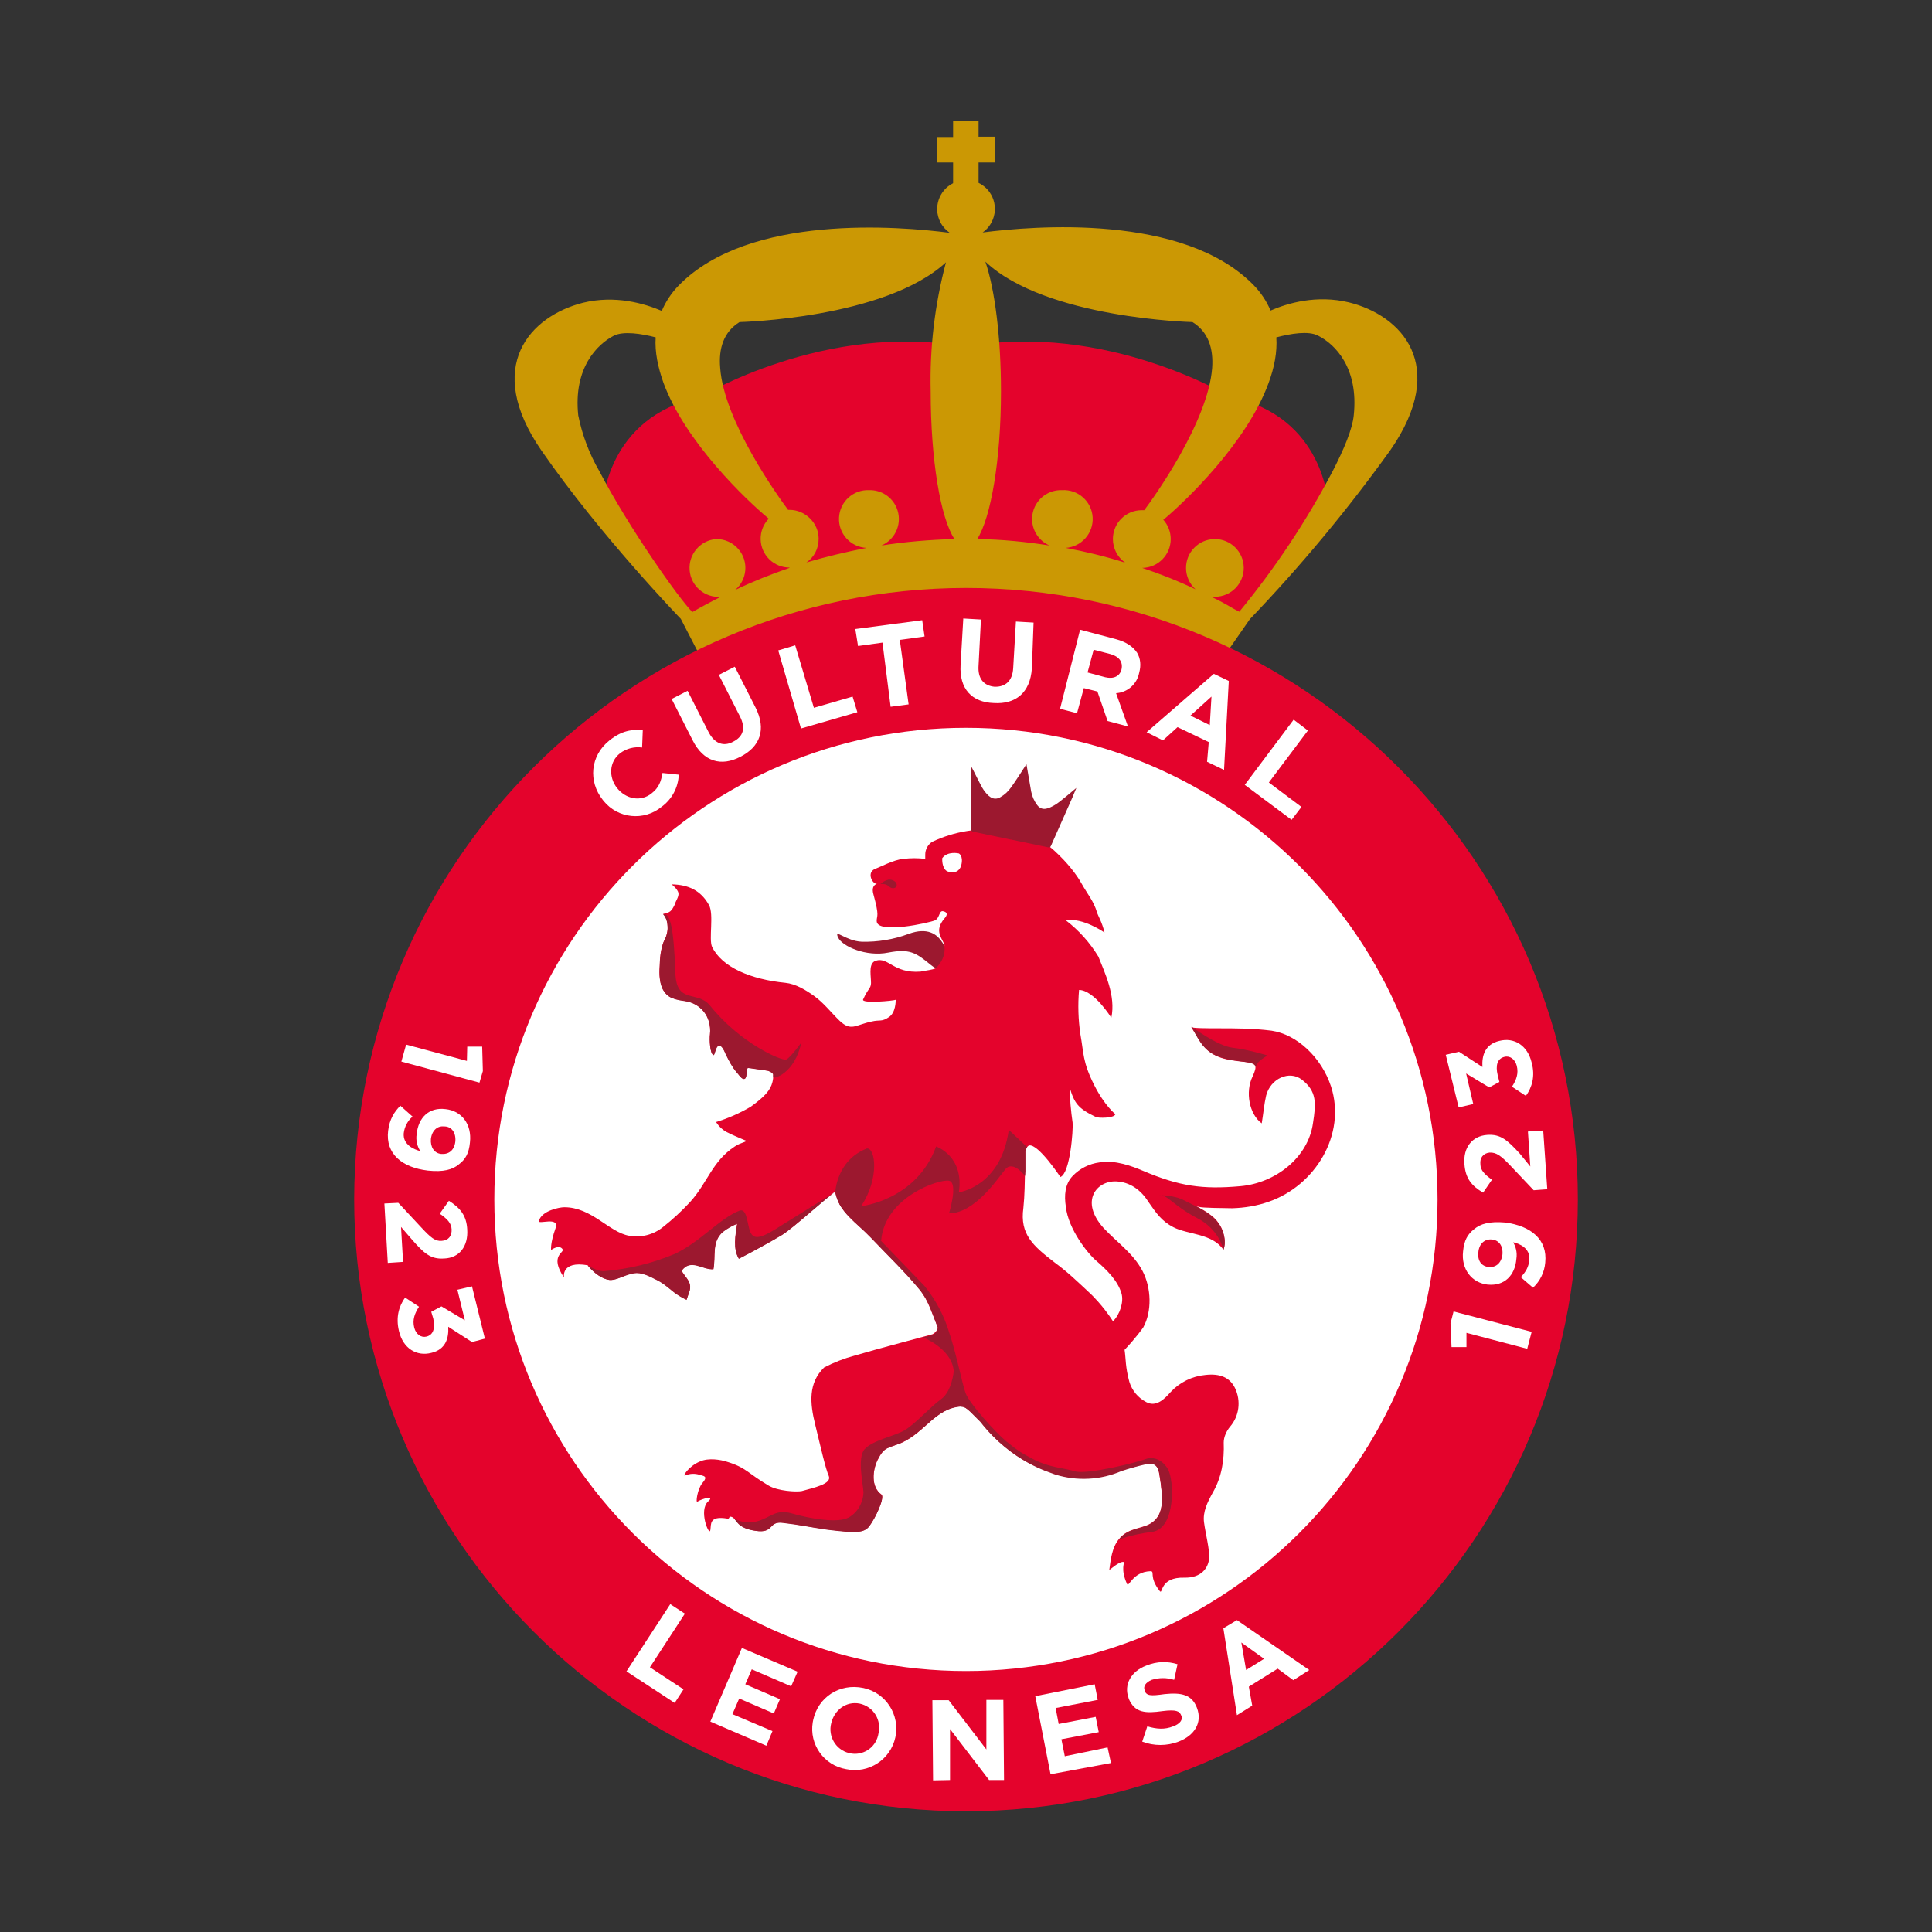 <?xml version="1.0" encoding="UTF-8"?>
<svg data-name="图层_1" xmlns="http://www.w3.org/2000/svg" version="1.1" viewBox="0 0 800 800">
  <rect x="0" y="0" width="800" height="800" fill="#333333" stroke="none"/>
  <!-- Created by @FCLOGO 2025-7-12 GMT+8 21:26:50 . https://fclogo.top/ -->
<!-- FOR PERSONAL USE ONLY NOT FOR COMMERCIAL USE -->
  <g id="g1417">
    <g id="g1423">
      <path id="path1425" d="M640.41,496.656c0,132.775-107.635,240.41-240.41,240.41s-240.41-107.635-240.41-240.41,107.635-240.41,240.41-240.41,240.41,107.635,240.41,240.41" style="fill: #fff;"/>
    </g>
    <g id="g1427">
      <path id="path1429" d="M551.135,449.839c-3.937-11.95-14.059-21.51-24.603-23.057-7.873-.984-14.481-.984-22.916-.984-3.093,0-10.404,0-10.404-.562l3.515,5.624c4.499,7.311,10.825,8.014,18.698,8.857,4.921.562,5.342,1.406,3.234,6.045-3.093,6.327-1.406,15.605,3.796,19.401.703-4.218.984-7.873,1.828-11.528,1.828-7.029,9.56-10.544,14.762-6.608,6.327,4.921,5.905,9.841,4.639,17.996-1.968,14.34-15.605,24.884-30.086,26.15-15.746,1.406-25.306,0-40.209-6.327-4.639-1.968-11.669-4.639-18.136-3.515-4.236.551-8.155,2.535-11.107,5.624-3.234,3.374-3.515,8.154-2.812,12.653.984,9.42,9.279,19.683,12.653,22.494,4.218,3.655,8.857,8.154,10.404,13.497.984,3.374-.562,8.576-3.515,11.528-4.218-6.608-9.138-11.247-9.138-11.247-6.045-5.624-9.279-8.857-15.184-13.216-8.717-6.748-14.34-11.528-12.794-22.494.562-5.342.562-10.685.703-16.027v-7.311c.141-.844.984-2.39,1.687-2.531,3.796-.703,12.934,13.075,12.934,13.075,4.077-1.546,5.342-19.683,5.061-22.494-.714-4.891-1.137-9.821-1.265-14.762,1.968,6.748,3.515,8.857,10.825,12.372.984.562,7.732.562,8.154-1.125,0,0-4.499-3.515-8.857-12.231-4.78-9.56-4.218-13.075-5.624-20.807-.905-6.096-1.094-12.277-.562-18.417,6.327.141,13.356,11.528,13.356,11.528,1.968-9.138-2.812-18.839-5.342-25.306-3.523-5.811-8.1-10.913-13.497-15.043,7.029-1.265,16.027,5.061,16.027,5.061-.984-4.218-2.671-6.889-3.093-8.295-1.406-4.78-3.796-7.311-6.467-12.091-.844-1.546-3.796-6.327-9.279-11.669-5.202-5.202-10.685-8.576-15.605-9.982-7.447-1.232-15.047-1.232-22.494,0-5.017.802-9.893,2.317-14.481,4.499-1.781,1.19-2.84,3.2-2.812,5.342v1.687c-2.989-.357-6.009-.357-8.998,0-3.937.281-10.263,3.655-11.247,3.937-4.639,1.406-1.406,7.029.422,6.327,0,0-2.671.422-1.687,4.218,2.671,9.701,1.406,8.717,1.406,11.247,0,5.624,22.073.703,24.182-.281,2.109-1.125,1.546-4.499,3.655-3.655,0,0,2.39.422.281,2.812-4.639,5.342-.844,8.295,0,11.247-.562-.703-4.218,9.138-3.655,9.42-1.406.703-3.655.844-6.327,1.406-11.247.844-13.216-6.186-18.558-4.499-2.812.984-2.109,5.061-1.968,8.154.281,3.515-.844,2.531-3.234,7.873-.844,1.828,12.794.562,13.497.141,0,.562,0,5.342-2.812,7.17-3.093,2.109-3.655.984-7.17,1.828-6.748,1.406-8.435,4.218-13.216-.281-3.515-3.374-6.608-7.451-10.544-10.263-3.515-2.531-7.732-5.061-11.95-5.483-14.34-1.406-26.29-6.467-30.367-14.903-1.406-3.234.844-13.497-1.265-17.293-3.374-6.045-8.435-8.435-15.465-8.576,0,0,2.39,1.828,2.812,3.515.281,1.687-1.125,3.234-1.546,4.921-1.406,2.812-1.968,3.234-4.78,3.796,1.406,1.828,1.828,3.234,1.828,6.186-.281,3.374-1.125,3.937-1.828,5.905-.984,2.812-1.406,6.045-1.406,9.279-.141,1.406-.562,6.467,1.406,10.123,1.406,2.109,2.39,3.655,8.857,4.499,6.327.844,11.247,6.186,10.544,13.918-.281,2.109,0,8.014,1.406,8.435.562.281.703-3.374,2.249-3.796,1.265-.422,2.531,2.671,2.812,3.374,1.406,2.812,2.671,5.483,4.639,7.732.703.703,1.546,2.249,2.531,2.531,2.249.844.984-4.639,2.249-4.499l8.014,1.265c.844.141,2.109.844,2.249,1.406.086,1.086-.009,2.179-.281,3.234-.844,3.515-3.374,6.186-8.998,10.263-4.517,2.661-9.33,4.784-14.34,6.327,0,0,1.265,2.39,4.218,4.077,3.234,1.687,7.311,3.234,8.154,3.655,0,.703-1.828.562-4.639,2.39-9.42,6.186-11.247,15.043-18.558,23.057-3.429,3.705-7.143,7.136-11.107,10.263-3.931,3.206-9.064,4.54-14.059,3.655-8.295-1.406-15.465-11.81-26.853-11.81-2.109,0-9.279,1.406-10.544,5.624-.703,1.828,8.717-2.109,6.889,3.093-2.249,6.327-1.828,8.998-1.828,8.998,0,0,3.374-2.531,4.78-.281.844,1.406-5.624,2.531.562,11.669,0,0-1.406-7.029,9.841-5.061,2.812,3.515,6.045,5.624,8.857,6.045,2.109.281,5.483-1.406,7.029-1.968,3.093-.984,5.061-1.828,10.263.703,4.78,2.249,5.202,2.812,9.42,6.186,1.265.984,3.796,2.671,5.342,3.234.562-1.968,1.828-4.218,1.406-6.045-.281-1.968-2.109-3.655-3.515-5.905,3.796-5.342,8.435-.422,13.216-.703.984-5.202-.844-11.247,3.937-15.465,1.687-1.406,3.655-2.39,5.905-3.374-.844,5.202-1.687,10.263.703,14.481,5.061-2.531,13.216-7.029,17.855-9.841,4.78-2.812,18.277-15.465,22.073-17.855,1.406,8.435,8.857,12.794,14.481,18.698,7.029,7.311,14.34,14.34,20.667,22.073,3.374,4.358,5.061,10.123,7.311,15.465.281.562-1.406,2.812-2.671,2.952-11.81,3.234-20.245,5.342-31.773,8.717-4.384,1.174-8.627,2.824-12.653,4.921-6.608,6.467-5.905,14.762-3.655,23.76,2.39,9.841,4.218,17.996,5.624,21.229,1.265,3.234-6.186,4.78-11.247,6.186-2.249.422-9.841,0-13.637-2.249-8.857-5.202-9.138-7.451-17.574-9.982-2.249-.703-7.311-1.687-10.966,0-4.499,1.828-7.451,6.327-6.045,5.764,1.87-.803,3.967-.903,5.905-.281,1.687.562,3.796.422,1.125,3.515-1.968,2.39-2.812,8.295-1.968,7.592,1.968-1.265,7.311-2.671,4.499-.141-4.218,3.655.422,14.762.844,11.95.422-2.39-.703-6.045,7.029-4.78,1.265.281.281-1.406,2.109-.562,1.968.984,1.828,4.499,9.701,5.624,7.873,1.125,4.921-4.218,11.528-3.374,7.029.844,9.841,1.687,18.277,2.812,11.528,1.406,14.903,1.546,17.152-1.406,2.812-3.655,6.467-11.95,5.061-13.075-4.499-3.234-3.655-10.123-1.546-14.34,2.812-5.624,4.218-4.78,9.841-7.029,9.982-4.499,14.059-14.481,24.884-15.184,1.125,0,2.531,1.125,3.374,1.968l4.358,4.218c13.075,17.011,28.68,20.948,30.93,21.791,9.056,2.858,18.838,2.359,27.556-1.406l9.982-2.812c3.515-.703,5.202.844,5.624,4.218,1.828,10.685,1.828,16.449-2.671,19.964-3.937,3.093-9.982,1.968-14.059,7.17-2.812,3.374-3.374,8.435-3.937,12.653,0,.281,4.218-3.796,6.045-3.234.422,0-1.546,2.812,1.265,8.998.844,1.828,2.109-4.921,9.701-5.202,2.109,0-.844,2.249,3.937,8.295,1.265,1.406-.141-5.905,10.123-5.624,7.029.141,9.841-3.937,10.263-7.873.281-3.796-1.406-9.841-2.109-15.043-.562-4.358,1.406-8.295,3.655-12.372,3.655-6.327,4.78-13.356,4.499-20.667,0-2.249,1.125-4.78,2.671-6.608,3.655-4.218,4.639-10.544,1.968-16.027-2.109-4.218-6.045-6.045-12.231-5.342-5.479.51-10.581,3.011-14.34,7.029-2.812,3.234-6.186,6.327-10.123,4.218-3.39-1.743-5.927-4.787-7.029-8.435-1.687-6.186-1.406-9.56-1.968-13.216,4.921-5.202,7.732-9.279,7.732-9.279,3.655-6.608,3.374-16.308-.281-23.338-3.937-7.451-10.544-11.81-16.168-17.855-9.982-11.107-2.812-19.683,5.342-19.261,5.624.281,10.123,3.515,13.216,8.435,3.234,4.639,5.483,8.014,10.404,10.544,6.045,3.093,16.027,2.531,20.667,9.279.281-.844.562-1.828.562-2.812.045-4.475-2.044-8.703-5.624-11.388-1.968-1.546-4.218-2.812-6.467-3.937,1.687.844,5.342.703,7.311.844l7.873.141c5.061-.141,10.263-.984,15.043-2.671,19.261-6.608,32.336-27.837,25.869-47.801" style="fill: #e4032c;"/>
    </g>
    <g id="g1431">
      <path id="path1433" d="M550.01,209.008s-1.406-36.553-40.349-44.567c0,0-51.737-31.492-109.942-20.807-58.064-10.685-109.801,20.807-109.801,20.807-38.944,8.154-40.349,44.567-40.349,44.567l41.052,52.3c33.461-25.869,110.645-28.399,110.926-28.399,10.544.562,76.762,4.639,107.411,28.399l41.052-52.3Z" style="fill: #e4032c;"/>
    </g>
    <g id="g1435">
      <path id="path1437" d="M560.554,172.032c-.562,5.624-3.937,13.778-8.717,23.057-10.862,20.673-23.817,40.177-38.662,58.205l-2.671-1.406c-2.812-1.687-5.905-3.374-8.998-4.78h1.687c6.599-.072,11.891-5.481,11.818-12.081-.072-6.599-5.481-11.891-12.081-11.818-6.599.072-11.891,5.481-11.818,12.081.036,3.328,1.46,6.491,3.926,8.725-7.029-3.374-14.481-6.327-22.073-8.857,6.599-.082,11.883-5.497,11.802-12.097-.036-2.91-1.133-5.708-3.085-7.867l.422-.281c8.998-7.592,34.163-31.633,43.161-56.236,2.39-6.467,3.655-12.794,3.234-18.98,5.905-1.546,13.356-2.812,17.293-.703,7.029,3.515,16.871,13.356,14.762,33.039M465.656,232.908c-8.014-2.531-16.168-4.499-24.463-6.045,6.6-.388,11.636-6.053,11.247-12.653-.388-6.6-6.053-11.636-12.653-11.247h0c-6.595-.262-12.153,4.871-12.415,11.466-.197,4.942,2.671,9.494,7.214,11.45-9.841-1.546-19.683-2.531-29.946-2.671,5.624-8.717,9.841-32.758,9.841-61.157,0-22.354-2.531-42.177-6.467-53.706,25.025,23.619,85.76,25.025,85.76,25.025,6.608,4.077,8.717,10.966,8.154,18.98-1.687,22.354-24.182,53.706-28.118,58.907h-.984c-6.6-.028-11.973,5.299-12.001,11.899-.017,3.863,1.835,7.496,4.971,9.752M395.079,223.208c-10.123.281-20.245,1.125-30.086,2.671,6.059-2.617,8.849-9.65,6.231-15.709-1.937-4.485-6.409-7.339-11.293-7.207-6.6-.311-12.202,4.788-12.513,11.388-.311,6.6,4.788,12.202,11.388,12.513-8.435,1.687-16.871,3.655-24.884,6.045,3.093-2.109,5.061-5.624,5.061-9.841,0-6.467-5.483-11.95-12.091-11.95h-.562c-3.796-5.061-26.572-36.553-28.118-58.767-.703-8.014,1.406-14.903,8.014-18.98,0,0,60.173-1.406,85.479-24.744-4.635,17.417-6.765,35.406-6.327,53.424,0,28.399,4.077,52.44,9.841,61.157h-.141ZM326.893,235.158c-7.732,2.671-15.184,5.624-22.494,9.138,5.048-4.252,5.693-11.791,1.441-16.839-2.31-2.742-5.729-4.302-9.314-4.25-6.6.543-11.51,6.334-10.966,12.934.543,6.6,6.334,11.51,12.934,10.966-3.996,1.996-7.934,4.106-11.81,6.327-5.624-5.624-26.431-35.148-38.522-58.345-4.147-7.157-7.091-14.946-8.717-23.057-2.109-19.683,7.873-29.524,14.762-33.039,3.937-1.968,11.388-.844,17.293.703-.422,6.045.984,12.513,3.234,18.839,9.138,24.744,34.445,48.644,43.583,56.236-4.581,4.751-4.443,12.316.308,16.897,2.221,2.141,5.184,3.341,8.268,3.348v.141ZM558.586,125.216c-13.356-3.234-25.306.281-32.476,3.374-1.656-3.927-4.041-7.505-7.029-10.544-29.102-29.805-91.384-24.463-112.191-21.791,5.394-3.803,6.683-11.259,2.88-16.653-1.169-1.658-2.741-2.991-4.567-3.873v-8.435h6.748v-10.685h-6.748v-6.608h-10.544v6.748h-6.748v10.544h6.748v8.576c-5.898,2.962-8.277,10.145-5.315,16.043.904,1.8,2.249,3.342,3.909,4.484-20.807-2.671-83.089-8.014-112.191,21.791-2.988,3.039-5.373,6.617-7.029,10.544-7.311-3.093-19.261-6.608-32.617-3.374-21.651,5.483-41.474,26.15-17.152,61.297,24.322,35.148,57.642,69.592,57.642,69.592l8.576,16.59c67.296-37.071,148.785-37.548,216.509-1.265l10.544-15.184c21.026-21.939,40.476-45.335,58.205-70.014,24.322-35.148,4.499-55.814-17.152-61.157" style="fill: #cb9804;"/>
    </g>
    <g id="g1439">
      <path id="path1441" d="M397.048,353.394s-4.639-1.125-6.889,1.968v.844s0,4.218,2.671,4.78c2.39.703,4.499-.141,5.202-2.671.984-3.937-.984-4.921-.984-4.921" style="fill: #fff;"/>
    </g>
    <g id="g1443">
      <path id="path1445" d="M364.571,366.047s2.249-.281,3.515.984c1.265,1.265,3.234.844,3.234-.562s-1.828-2.39-3.374-2.249c-1.263.31-2.425.94-3.374,1.828" style="fill: #9c182f;"/>
    </g>
    <g id="g1447">
      <path id="path1449" d="M388.331,549.799c-3.234-8.576-3.937-11.107-7.311-15.465-6.327-7.732-13.778-14.762-20.667-22.073-5.624-5.905-13.075-10.404-14.481-18.558,0,0,2.39-3.234,2.39-.562,0,2.812,4.639,8.154,7.873,11.669l26.572,27.556c4.845,5.915,8.433,12.756,10.544,20.104,2.39,6.748,5.342,21.229,6.608,24.463,1.687,4.499,12.653,16.449,16.871,19.964,5.202,4.218,7.029,5.202,11.669,7.592,6.467,3.234,11.669,3.234,16.871,4.78,5.342,1.406,26.29-3.937,28.962-5.061,2.531-.984,6.467-.562,9.279,3.937,2.812,4.499,3.374,24.744-6.327,26.15-9.841,1.265-14.059,3.374-14.059,3.374,4.218-5.342,10.263-4.218,14.2-7.311,4.499-3.515,4.499-9.279,2.812-19.823-.562-3.515-2.249-5.061-5.624-4.218-3.417.775-6.795,1.713-10.123,2.812-8.721,3.753-18.498,4.252-27.556,1.406-2.249-.984-17.714-4.921-30.93-21.791l-4.218-4.218c-.984-.984-2.39-2.109-3.515-1.968l-1.687-4.921-1.687-10.825c-1.406-8.717-12.653-13.075-12.653-13.075,0,0,2.531-.422,3.937-.984,1.968-.703,2.249-2.952,2.249-2.952" style="fill: #9c182f;"/>
    </g>
    <g id="g1451">
      <path id="path1453" d="M325.487,438.733c-1.968.562-18.98-6.748-31.492-22.354-5.202-6.467-14.059-.281-14.34-13.778-.703-18.558-2.109-24.603-5.061-24.041,1.406,1.687,1.828,3.234,1.968,6.045-.422,3.374-1.265,4.077-1.968,5.905-.912,3.058-1.385,6.229-1.406,9.42,0,1.406-.562,6.467,1.406,9.982,1.406,2.109,2.39,3.796,8.998,4.639,6.186.844,11.247,6.186,10.404,13.778-.281,2.109,0,8.014,1.406,8.576.703.281.844-3.515,2.249-3.937,1.265-.281,2.531,2.812,2.812,3.515,1.406,2.812,2.671,5.342,4.639,7.592.703.844,1.687,2.249,2.531,2.671,2.249.703.984-4.639,2.249-4.499l8.154,1.125,1.406.703.703.703v1.265c0,.844,8.857-1.265,11.669-14.34,0,0-4.78,6.608-6.327,7.029" style="fill: #9c182f;"/>
    </g>
    <g id="g1455">
      <path id="path1457" d="M391.002,391.635c-.389-.797-.86-1.551-1.406-2.249-1.687-2.249-5.342-5.624-13.356-2.671-6.203,2.302-12.787,3.399-19.401,3.234-6.608-.281-11.528-5.624-9.841-1.828,1.687,3.796,11.81,8.154,20.807,6.327,8.857-1.687,11.388,0,17.574,5.061.648.547,1.355,1.018,2.109,1.406,0,0,4.499-3.937,3.515-9.279" style="fill: #9c182f;"/>
    </g>
    <g id="g1459">
      <path id="path1461" d="M401.546,584.384c-.844-.984-2.249-1.968-3.374-1.968-10.685.562-14.903,10.404-25.025,15.043-5.624,2.39-7.029,1.546-9.841,7.029-1.968,4.218-2.812,11.247,1.687,14.481,1.406,1.125-2.249,9.279-5.061,13.075-2.249,2.812-5.624,2.812-17.293,1.406-8.435-1.265-11.107-1.968-18.277-2.812-6.467-.984-3.655,4.499-11.528,3.234-7.873-1.125-7.592-4.499-9.56-5.624,0,0,4.218,3.374,10.263,1.687,5.905-1.687,7.592-5.202,14.481-3.234,6.748,1.968,18.698,4.218,23.338,1.687,4.639-2.531,6.186-7.592,6.186-10.404s-2.812-14.481.562-17.996c3.374-3.655,12.372-5.342,16.449-7.732,4.358-2.531,10.685-9.701,15.184-12.934,4.499-3.234,5.202-11.669,5.202-11.669l6.608,16.73Z" style="fill: #9c182f;"/>
    </g>
    <g id="g1463">
      <path id="path1465" d="M345.873,493.563c-3.796,2.39-17.293,14.903-22.073,17.855-4.639,2.812-12.653,7.17-17.855,9.841-2.531-4.218-1.406-9.279-.703-14.481-2.119.838-4.107,1.974-5.905,3.374-4.78,4.077-2.812,10.123-3.937,15.465-4.639.281-9.42-4.639-13.216.703,1.406,2.109,3.234,3.937,3.515,5.905.422,1.828-.844,3.937-1.406,6.045-1.546-.703-4.218-2.249-5.342-3.234-4.218-3.374-4.639-3.937-9.42-6.186-5.202-2.531-7.17-1.687-10.263-.703-1.546.422-4.921,2.249-7.029,1.828-2.812-.422-6.045-2.531-8.998-6.045,0,0,4.358,2.812,7.311,2.39,9.867-.844,19.542-3.215,28.68-7.029,10.685-4.921,18.698-14.762,26.993-17.996,2.812-.984,3.093,4.218,4.077,7.732,1.406,5.061,4.78,3.937,14.059-2.109l21.51-13.356Z" style="fill: #9c182f;"/>
    </g>
    <g id="g1467">
      <path id="path1469" d="M524.844,437.046s-8.154-2.531-14.621-3.234c-6.327-.844-16.871-8.717-16.871-8.717,1.968,3.374,4.218,9.279,9.841,11.81,7.17,3.374,15.746,1.968,16.73,4.639.141.703.422-1.125,1.265-1.828,1.406-1.406,3.655-2.671,3.655-2.671" style="fill: #9c182f;"/>
    </g>
    <g id="g1471">
      <path id="path1473" d="M506.567,517.604s-1.406-8.435-11.107-13.356c-9.701-5.061-12.231-9.841-15.465-9.279,0,0,5.905-.281,10.404,2.109,4.639,2.39,12.513,5.624,15.184,11.247,2.812,5.624.984,9.279.984,9.279" style="fill: #9c182f;"/>
    </g>
    <g id="g1475">
      <path id="path1477" d="M424.463,486.955s-4.921-6.608-8.154-2.812c-3.234,3.937-12.653,18.277-23.338,18.277,0,0,3.937-12.653,0-13.497-3.937-.844-26.712,6.748-28.118,24.884,0,0-15.746-10.685-17.293-15.465l-1.687-4.639s.422-13.216,13.075-18.136c3.515-.422,5.342,12.372-2.39,23.9,0,0,22.916-2.39,31.07-24.744,0,0,11.669,3.937,9.42,18.98,0,0,17.433-2.249,20.667-25.869l7.592,7.17s-.562.984-.703,1.828v8.154l-.141,1.968" style="fill: #9c182f;"/>
    </g>
    <g id="g1479">
      <path id="path1481" d="M425.025,316.419s-4.921,7.732-6.327,9.56c-1.202,1.744-2.789,3.187-4.639,4.218-2.952,1.546-5.061-.703-6.748-3.093-1.125-1.546-4.358-8.435-5.202-9.841v26.15c0,.562.281.844.844.984l15.465,3.234h.141l15.465,3.234c.562.141.844,0,1.125-.562l8.857-19.964,1.687-4.077c-1.406,1.125-7.029,6.045-8.857,7.029-2.39,1.406-5.202,2.812-7.311.141-1.258-1.659-2.123-3.582-2.531-5.624l-1.968-11.388" style="fill: #9c182f;"/>
    </g>
    <g id="g1483">
      <path id="path1485" d="M400,691.936c-107.85.016-195.293-87.401-195.309-195.252-.016-107.85,87.401-195.293,195.252-195.309h.057c107.85.016,195.267,87.458,195.252,195.309-.016,107.828-87.424,195.236-195.252,195.252M400,243.452c-139.744.155-253.034,113.319-253.344,253.063,0,139.747,113.738,253.485,253.344,253.485,139.747,0,253.344-113.738,253.344-253.344s-113.738-253.203-253.344-253.203" style="fill: #e4032c;"/>
    </g>
    <g id="g1487">
      <path id="path1489" d="M249.568,331.181c-6.045-7.592-5.202-18.277,2.812-24.603,5.061-4.077,9.42-4.639,13.778-4.218l-.281,7.17c-3.242-.443-6.528.416-9.138,2.39-4.499,3.515-4.78,9.841-1.265,14.34,3.655,4.639,9.841,5.905,14.34,2.249,3.093-2.39,3.937-5.061,4.499-8.435l6.748.703c-.207,5.318-2.852,10.245-7.17,13.356-7.287,5.931-18.001,4.832-23.932-2.455-.133-.163-.263-.329-.39-.498" style="fill: #fff;"/>
    </g>
    <g id="g1491">
      <path id="path1493" d="M286.825,306.578l-8.717-17.152,6.608-3.374,8.576,16.871c2.531,5.061,6.327,6.327,10.263,4.218,4.218-2.109,5.342-5.624,2.812-10.544l-8.717-17.152,6.608-3.374,8.576,16.871c4.639,9.138,1.828,16.308-6.186,20.386-8.014,4.218-15.324,2.109-19.823-6.748" style="fill: #fff;"/>
    </g>
    <g id="g1495">
      <path id="path1497" d="M322.253,269.321l7.029-2.109,7.732,25.869,16.027-4.639,1.968,6.467-23.338,6.748-9.42-32.336Z" style="fill: #fff;"/>
    </g>
    <g id="g1499">
      <path id="path1501" d="M365.415,266.087l-10.123,1.406-1.125-7.029,27.696-3.655.984,6.748-10.263,1.406,3.655,26.712-7.451.984-3.374-26.572Z" style="fill: #fff;"/>
    </g>
    <g id="g1503">
      <path id="path1505" d="M397.75,275.367l1.125-19.261,7.311.422-.984,18.98c-.422,5.624,2.249,8.435,6.608,8.857,4.499.141,7.451-2.39,7.732-7.732l1.125-19.261,7.311.422-.703,18.98c-.703,10.123-6.748,14.903-15.746,14.34-9.138-.281-14.34-5.905-13.778-15.746" style="fill: #fff;"/>
    </g>
    <g id="g1507">
      <path id="path1509" d="M457.642,280.428c3.515.844,6.045-.422,6.748-3.234.703-3.234-1.125-5.342-4.499-6.327l-7.029-1.828-2.531,9.42,7.311,1.968ZM447.238,260.745l14.903,3.937c4.218,1.125,7.029,3.093,8.717,5.624,1.406,2.39,1.687,5.202.844,8.295-.889,4.664-4.822,8.134-9.56,8.435l4.921,13.778-8.435-2.249-4.218-12.231-5.624-1.406-2.812,10.404-7.029-1.828,8.295-32.758Z" style="fill: #fff;"/>
    </g>
    <g id="g1511">
      <path id="path1513" d="M500.944,300.251l.703-11.81-8.717,7.873,8.014,3.937ZM502.631,279.022l6.186,2.952-1.968,36.835-7.029-3.374.703-8.154-12.934-6.186-6.045,5.483-6.748-3.374,27.837-24.182Z" style="fill: #fff;"/>
    </g>
    <g id="g1515">
      <path id="path1517" d="M535.67,298.002l5.905,4.499-16.168,21.51,13.497,10.123-4.077,5.342-19.401-14.481,20.245-26.993Z" style="fill: #fff;"/>
    </g>
    <g id="g1519">
      <path id="path1521" d="M193.332,439.295l.141-5.905h6.186l.281,10.123-1.406,4.78-32.336-8.717,1.968-7.029,25.166,6.748Z" style="fill: #fff;"/>
    </g>
    <g id="g1523">
      <path id="path1525" d="M182.647,477.817c3.093.281,5.483-1.406,5.905-5.202.281-3.655-1.546-6.045-4.358-6.186h-.422c-2.531-.281-4.921,1.546-5.342,5.202-.281,3.374,1.406,5.905,4.218,6.186M174.071,476.692c-1.372-2.069-1.923-4.576-1.546-7.029.703-7.029,5.202-11.247,11.95-10.404,6.748.703,10.966,6.327,10.123,13.778-.422,4.499-1.828,7.029-4.639,9.138-2.531,2.109-6.327,3.234-12.794,2.531-10.825-1.265-17.574-7.029-16.449-16.449.562-4.78,2.531-7.873,5.061-10.404l5.061,4.499c-2.043,1.754-3.348,4.214-3.655,6.889-.422,4.78,4.218,6.748,7.029,7.451" style="fill: #fff;"/>
    </g>
    <g id="g1527">
      <path id="path1529" d="M164.933,498.062l9.701,10.404c3.655,3.937,5.624,5.624,8.295,5.342,2.812-.141,4.218-2.109,4.077-4.78-.141-2.531-1.687-4.218-4.921-6.467l3.796-5.342c4.639,2.952,7.311,6.045,7.592,11.95.422,6.889-3.234,11.669-9.42,11.95h-.141c-5.624.422-8.435-2.249-13.356-7.873l-4.499-5.202.844,14.481-6.327.422-1.406-24.603,5.764-.281Z" style="fill: #fff;"/>
    </g>
    <g id="g1531">
      <path id="path1533" d="M167.744,537.287l5.764,3.796c-1.828,2.812-2.812,5.483-1.968,8.717.703,2.671,2.812,4.218,5.061,3.655,2.812-.703,3.655-3.374,2.812-7.451l-.844-2.812,4.218-2.249,9.701,5.764-3.093-12.653,6.045-1.406,5.342,21.651-5.342,1.406-9.841-6.327c.281,4.639-.984,9.42-7.029,10.825-6.045,1.546-11.669-1.828-13.356-8.998-1.406-5.764,0-10.404,2.531-13.918" style="fill: #fff;"/>
    </g>
    <g id="g1535">
      <path id="path1537" d="M277.546,664.24l6.045,3.937-14.481,22.213,13.918,9.138-3.655,5.624-19.964-13.075,18.136-27.837Z" style="fill: #fff;"/>
    </g>
    <g id="g1539">
      <path id="path1541" d="M307.21,682.376l23.057,9.841-2.671,6.045-16.308-7.029-2.671,6.186,14.34,6.186-2.531,5.905-14.34-6.186-2.812,6.467,16.59,7.029-2.531,6.045-23.197-9.982,13.075-30.508Z" style="fill: #fff;"/>
    </g>
    <g id="g1543">
      <path id="path1545" d="M363.728,717.945c1.406-5.624-1.968-11.247-7.732-12.513-5.624-1.125-10.544,2.671-11.81,8.154-1.378,5.418,1.897,10.927,7.315,12.306.092.023.184.046.277.066,5.293,1.234,10.585-2.056,11.819-7.349.051-.22.095-.442.131-.664M336.734,712.322v-.141c1.968-9.279,10.825-15.324,20.807-13.216,9.279,1.98,15.195,11.107,13.216,20.386-1.98,9.279-11.107,15.195-20.386,13.216-9.187-1.553-15.376-10.259-13.824-19.446.053-.315.115-.628.186-.939" style="fill: #fff;"/>
    </g>
    <g id="g1547">
      <path id="path1549" d="M386.082,704.027h6.748l15.605,20.386v-20.526h7.029l.281,33.179h-6.186l-16.168-21.089v21.089l-7.029.141-.281-33.179Z" style="fill: #fff;"/>
    </g>
    <g id="g1551">
      <path id="path1553" d="M428.68,702.34l24.603-4.921,1.265,6.467-17.433,3.374,1.265,6.608,15.324-2.952,1.265,6.327-15.465,2.952,1.406,7.029,17.714-3.655,1.406,6.467-25.025,4.639-6.327-32.336Z" style="fill: #fff;"/>
    </g>
    <g id="g1555">
      <path id="path1557" d="M472.966,721.179l2.109-6.327c3.796,1.125,7.17,1.406,10.685,0,2.812-.984,4.218-2.812,3.374-4.499-.703-1.828-2.109-2.531-7.732-1.828-7.029.984-11.528.844-14.059-5.202v-.141c-2.109-5.624.984-11.107,7.311-13.497,4.499-1.828,8.857-1.828,12.934-.562l-1.406,6.467c-3.02-.95-6.259-.95-9.279,0-2.671,1.125-3.515,2.812-2.952,4.218v.281c.844,2.109,2.39,2.249,8.295,1.406,6.889-.703,11.247.141,13.356,5.624,2.39,6.186-.984,11.528-7.592,14.059-4.844,1.849-10.199,1.849-15.043,0" style="fill: #fff;"/>
    </g>
    <g id="g1559">
      <path id="path1561" d="M523.438,686.875l-9.42-6.748,1.968,11.388,7.451-4.639ZM506.568,674.222l5.624-3.374,29.946,20.667-6.608,4.218-6.467-4.78-11.95,7.451,1.406,7.873-6.327,3.937-5.624-35.991Z" style="fill: #fff;"/>
    </g>
    <g id="g1563">
      <path id="path1565" d="M607.23,551.908v5.905h-6.186l-.422-9.841,1.265-4.921,32.336,8.435-1.828,7.029-25.166-6.608Z" style="fill: #fff;"/>
    </g>
    <g id="g1567">
      <path id="path1569" d="M617.774,513.246c-2.952-.281-5.342,1.687-5.624,5.342-.422,3.515,1.406,5.764,4.218,6.045h.141c2.952.281,5.202-1.687,5.624-5.202.281-3.655-1.546-5.905-4.358-6.186M626.491,514.23c1.125,1.968,1.828,4.218,1.406,7.029-.562,7.029-5.061,11.247-11.669,10.685h-.141c-6.608-.703-11.107-6.327-10.263-13.778.422-4.499,1.828-7.029,4.499-9.138,2.671-2.249,6.327-3.374,12.934-2.812,10.685,1.406,17.574,7.029,16.59,16.59-.333,3.977-2.138,7.687-5.061,10.404l-5.061-4.358c2.109-2.249,3.234-4.218,3.515-7.029.562-4.921-4.077-6.889-6.748-7.451" style="fill: #fff;"/>
    </g>
    <g id="g1571">
      <path id="path1573" d="M635.067,492.86l-9.841-10.404c-3.655-3.796-5.624-5.342-8.435-5.202-2.671.281-4.077,2.249-3.796,4.78,0,2.531,1.687,4.218,4.78,6.467l-3.655,5.342c-4.78-2.812-7.311-5.905-7.732-11.81-.562-6.889,3.234-11.669,9.42-12.091,5.624-.422,8.435,2.249,13.497,7.732l4.358,5.342-.984-14.481,6.327-.422,1.687,24.322-5.624.422Z" style="fill: #fff;"/>
    </g>
    <g id="g1575">
      <path id="path1577" d="M631.834,453.776l-5.764-3.796c1.828-2.812,2.812-5.483,1.968-8.717-.703-2.671-2.812-4.218-5.061-3.655-2.952.703-3.796,3.515-2.812,7.592l.703,2.812-4.218,2.249-9.56-5.764,2.952,12.653-6.045,1.406-5.342-21.791,5.483-1.265,9.701,6.327c-.281-4.639.984-9.42,7.029-10.825,6.045-1.546,11.669,1.828,13.356,8.998,1.546,5.624.141,10.263-2.39,13.778" style="fill: #fff;"/>
    </g>
  </g>
</svg>